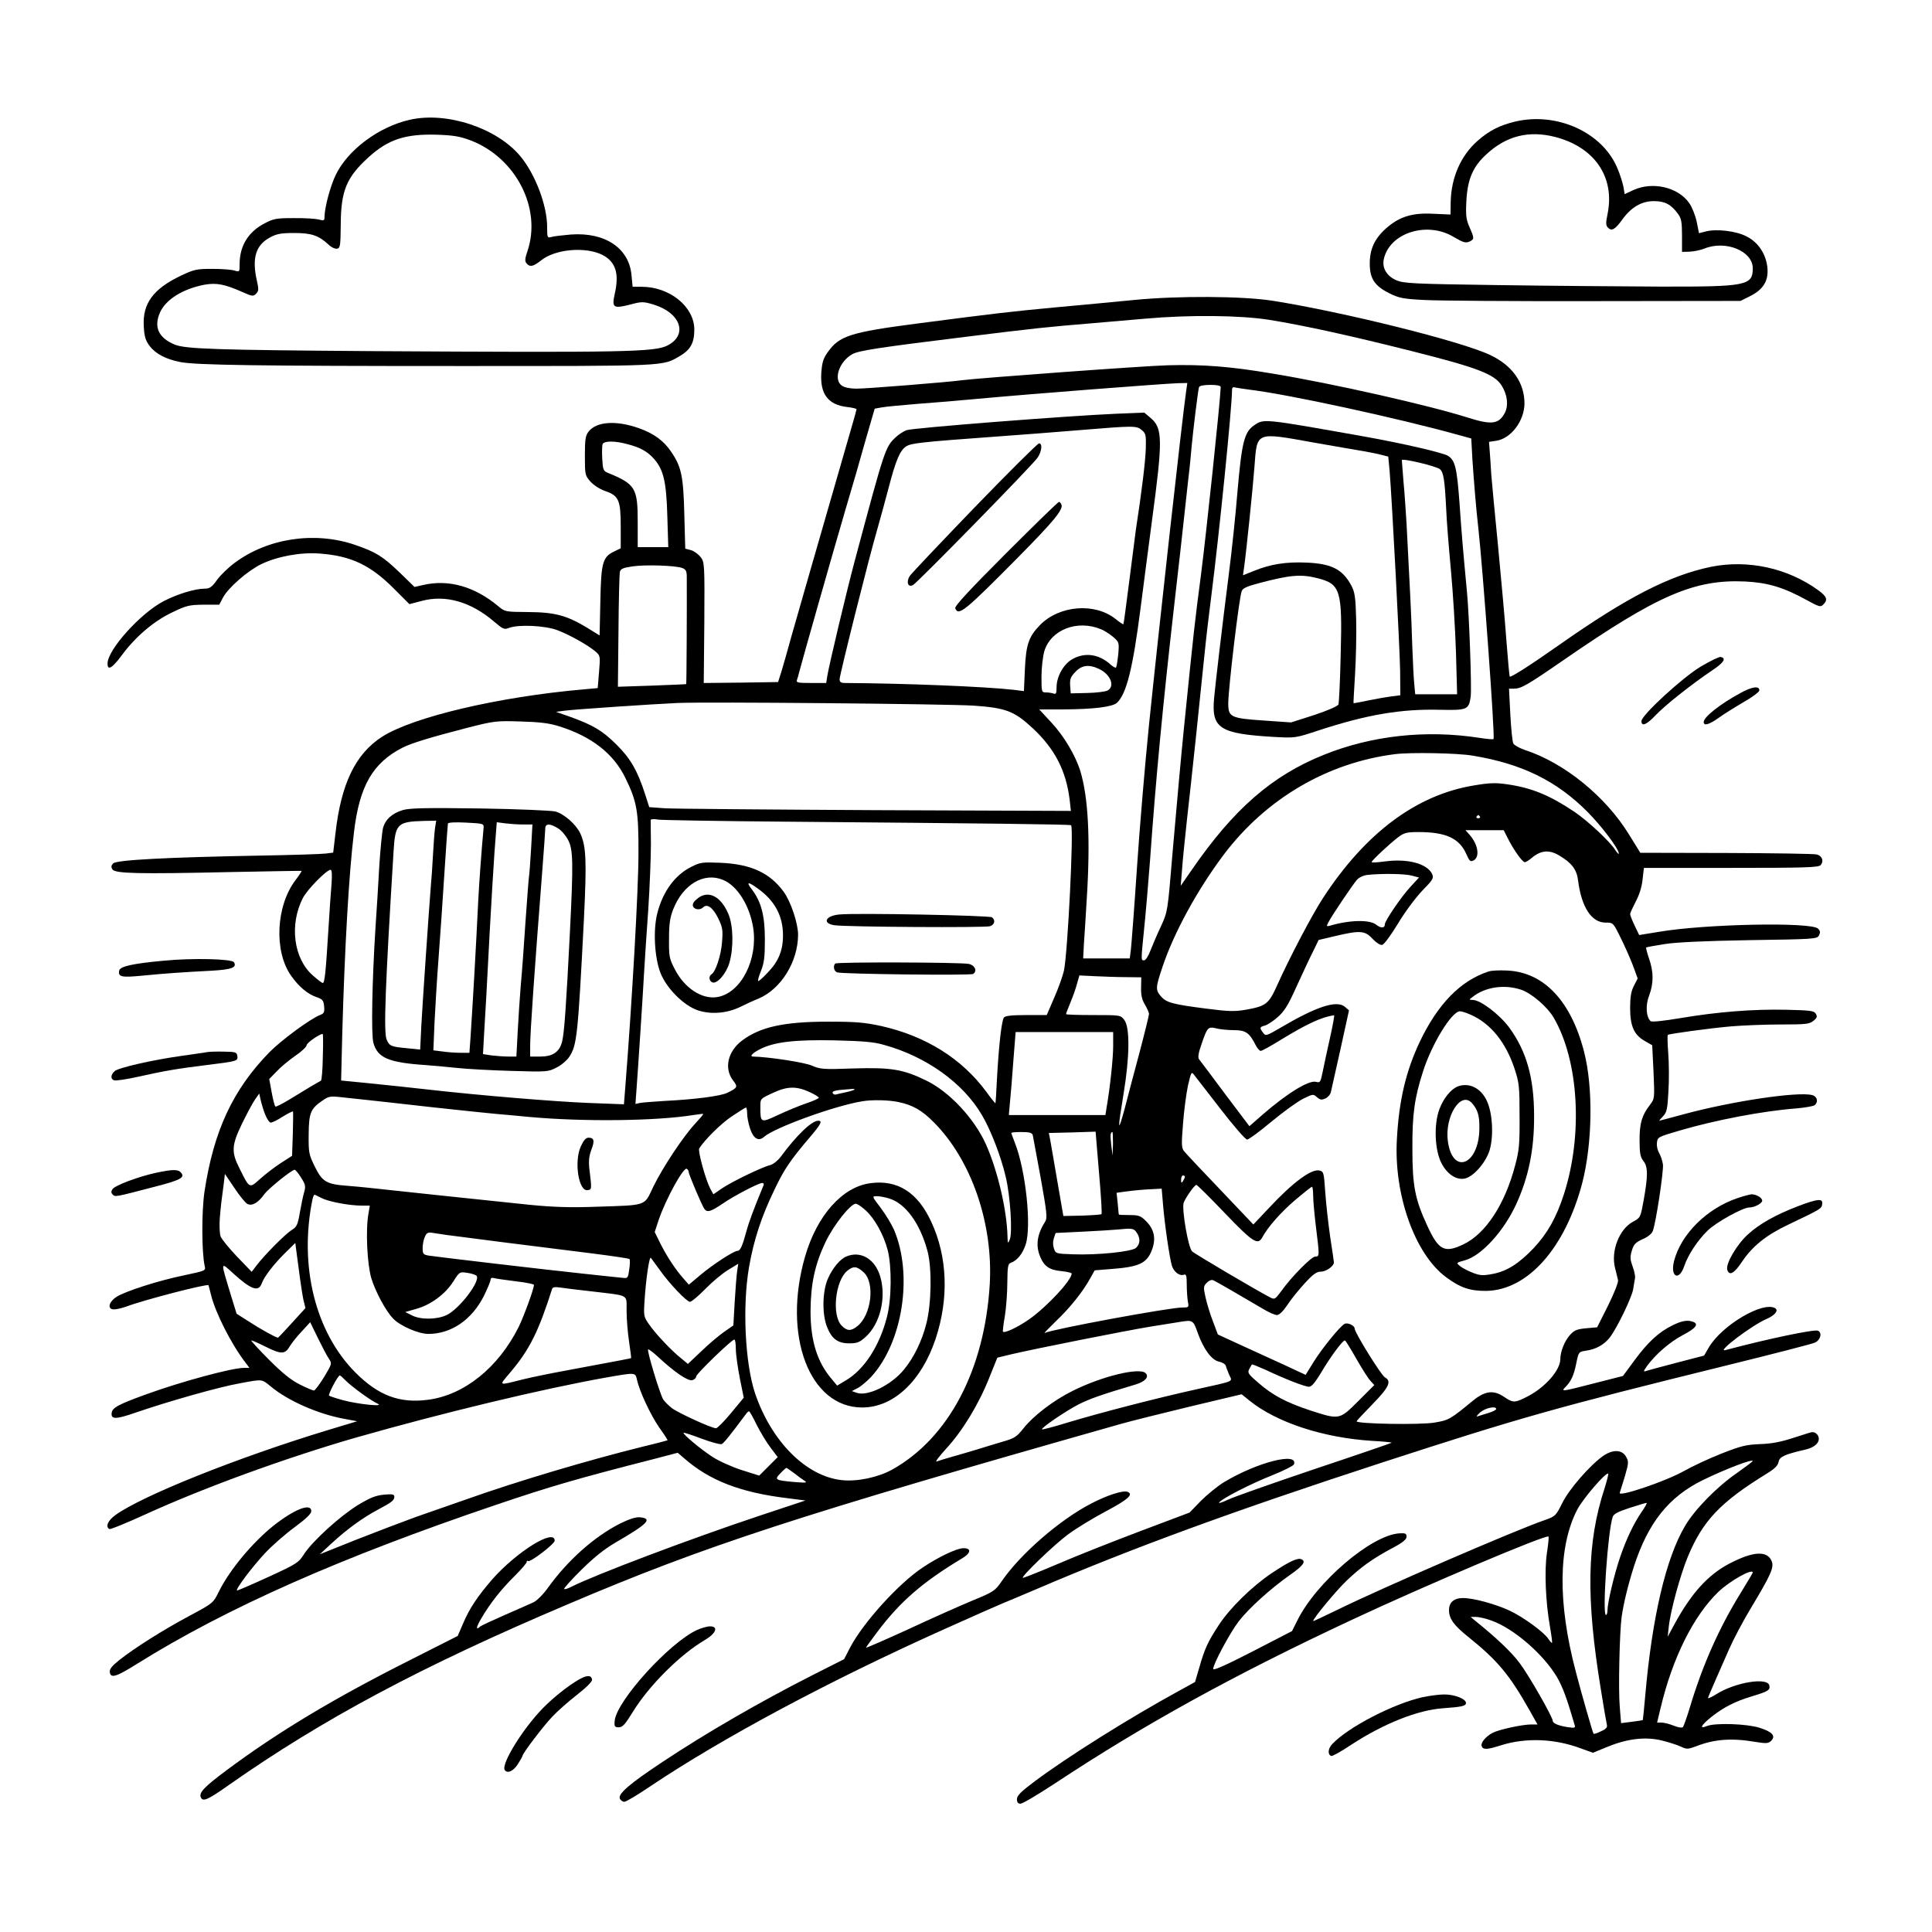 <?xml version="1.0" standalone="no"?>
<!DOCTYPE svg PUBLIC "-//W3C//DTD SVG 20010904//EN"
 "http://www.w3.org/TR/2001/REC-SVG-20010904/DTD/svg10.dtd">
<svg version="1.0" xmlns="http://www.w3.org/2000/svg"
 width="1024pt" height="1024pt" viewBox="0 0 1024 1024"
 preserveAspectRatio="xMidYMid meet">
<g transform="translate(0,1024) scale(0.1,-0.1)"
fill="#000000" stroke="none">
<path d="M2171 9605 c-163 -37 -327 -159 -391 -291 -29 -59 -59 -172 -60 -222
0 -22 -3 -23 -32 -15 -18 4 -78 8 -133 7 -88 0 -106 -3 -151 -27 -88 -45 -134
-120 -134 -217 0 -41 0 -42 -27 -34 -16 5 -68 9 -118 9 -83 0 -96 -3 -166 -36
-147 -70 -204 -148 -197 -268 3 -56 9 -75 32 -106 32 -41 86 -69 162 -84 84
-16 405 -21 1474 -21 1122 0 1078 -2 1175 54 55 33 75 69 75 139 0 121 -130
227 -279 227 l-48 0 -6 62 c-13 143 -140 228 -321 215 -45 -4 -91 -9 -103 -13
-22 -6 -23 -4 -23 53 0 114 -63 280 -142 375 -125 150 -391 238 -587 193z
m323 -109 c241 -92 379 -362 301 -589 -13 -38 -14 -52 -4 -63 17 -21 36 -17
77 16 75 60 235 74 325 29 71 -37 90 -99 65 -208 -16 -71 -7 -78 79 -56 63 17
72 17 123 2 147 -43 189 -161 78 -218 -67 -35 -229 -38 -1573 -30 -819 6 -983
11 -1040 35 -85 36 -111 92 -77 170 31 69 121 125 236 147 63 11 106 3 199
-38 54 -24 59 -25 74 -10 14 14 15 23 5 67 -28 122 -7 191 70 232 35 19 59 23
128 23 91 0 129 -13 182 -62 14 -14 34 -23 45 -21 16 3 18 15 19 128 1 179 30
250 148 357 103 94 195 124 361 119 89 -3 123 -9 179 -30z"/>
<path d="M8028 9595 c-81 -20 -136 -48 -196 -101 -89 -78 -140 -194 -143 -323
l-1 -68 -92 4 c-110 6 -179 -15 -249 -77 -61 -54 -87 -110 -87 -187 0 -79 25
-118 103 -157 52 -26 73 -30 185 -36 70 -4 476 -7 902 -6 l775 1 50 25 c70 35
98 80 93 147 -6 75 -49 140 -113 171 -55 28 -158 40 -215 25 l-35 -9 -12 60
c-7 34 -25 79 -40 100 -59 84 -193 115 -295 69 l-47 -22 -6 37 c-4 20 -17 64
-31 97 -78 193 -322 304 -546 250z m215 -81 c208 -54 316 -211 278 -405 -11
-52 -10 -64 2 -76 19 -20 38 -9 76 44 47 65 102 97 167 97 58 0 91 -17 128
-68 17 -23 21 -42 21 -114 l0 -87 40 1 c22 1 58 8 80 17 112 45 255 -14 255
-105 0 -92 -34 -98 -494 -97 -204 1 -591 4 -861 8 -442 6 -494 9 -533 25 -51
22 -77 64 -68 110 28 141 229 206 371 120 49 -29 63 -33 82 -25 28 13 28 17 2
76 -18 41 -21 62 -17 139 6 115 34 182 105 247 106 99 226 129 366 93z"/>
<path d="M6010 8650 c-107 -10 -298 -29 -425 -40 -224 -21 -320 -32 -725 -85
-353 -46 -412 -65 -473 -152 -24 -33 -30 -55 -34 -110 -7 -111 36 -168 135
-180 28 -3 52 -9 52 -12 0 -3 -14 -53 -31 -111 -171 -592 -287 -996 -315
-1095 -18 -66 -41 -147 -51 -180 l-19 -60 -197 -3 -197 -2 3 319 c2 311 1 320
-19 348 -12 15 -35 32 -51 37 l-31 8 -5 182 c-5 201 -15 252 -70 332 -39 58
-92 97 -172 125 -120 42 -223 35 -265 -18 -17 -22 -20 -41 -20 -129 0 -100 1
-104 29 -136 17 -19 50 -41 80 -51 71 -25 81 -48 81 -190 l0 -113 -35 -17
c-61 -29 -69 -59 -73 -263 l-4 -182 -63 39 c-110 67 -173 84 -314 85 -123 1
-124 1 -160 31 -126 105 -264 144 -400 112 l-44 -10 -76 74 c-93 89 -126 110
-239 149 -213 73 -462 36 -638 -95 -34 -25 -76 -66 -94 -91 -27 -38 -39 -46
-65 -46 -51 0 -144 -28 -219 -67 -122 -64 -296 -257 -296 -330 0 -39 24 -25
74 42 72 98 168 181 266 228 79 38 91 41 169 42 l83 0 19 36 c26 52 133 145
204 179 87 42 211 64 310 56 165 -12 268 -61 391 -184 l84 -84 65 17 c126 34
260 -4 383 -109 48 -41 55 -44 80 -34 49 19 190 13 256 -12 66 -25 162 -79
202 -113 26 -22 26 -25 19 -109 l-7 -85 -77 -7 c-447 -39 -902 -146 -1066
-251 -141 -91 -217 -248 -247 -512 l-12 -102 -40 -5 c-23 -3 -183 -8 -356 -11
-489 -9 -752 -23 -770 -41 -11 -11 -12 -19 -4 -32 15 -22 133 -25 629 -14 204
4 371 7 373 6 2 -1 -12 -23 -31 -48 -105 -137 -116 -380 -23 -509 40 -57 87
-96 134 -112 32 -11 37 -18 40 -49 3 -30 -1 -38 -20 -45 -51 -19 -207 -134
-270 -198 -194 -199 -295 -416 -344 -738 -16 -106 -15 -326 1 -395 6 -25 5
-25 -107 -49 -138 -28 -317 -86 -361 -115 -42 -28 -49 -66 -13 -66 14 0 43 7
63 14 91 35 431 123 438 114 1 -2 7 -25 14 -53 23 -94 108 -261 182 -357 l21
-28 -29 0 c-63 0 -334 -73 -523 -142 -143 -52 -174 -69 -178 -96 -5 -36 22
-36 130 2 179 61 437 134 548 154 125 23 115 24 167 -18 89 -74 249 -145 387
-170 l69 -13 -159 -48 c-477 -145 -981 -347 -1122 -449 -40 -29 -54 -61 -33
-74 5 -4 92 32 193 78 311 142 746 300 1113 406 459 131 990 259 1334 320 150
26 148 26 157 -12 13 -62 72 -187 118 -254 26 -36 46 -67 44 -68 -2 -1 -61
-17 -133 -34 -290 -72 -663 -183 -925 -276 -85 -30 -209 -73 -275 -96 -66 -24
-208 -78 -315 -120 l-195 -78 65 60 c78 72 163 134 244 177 72 38 86 49 86 68
0 13 -11 15 -54 11 -43 -4 -72 -15 -137 -54 -94 -57 -243 -192 -288 -262 -29
-45 -38 -51 -188 -120 -87 -40 -162 -72 -166 -72 -14 0 76 121 146 196 38 41
109 103 158 139 60 44 89 72 89 85 0 46 -88 12 -201 -77 -112 -90 -232 -234
-289 -349 -30 -61 -30 -61 -157 -129 -142 -76 -290 -170 -371 -234 -40 -32
-52 -48 -50 -64 5 -34 34 -25 144 44 474 296 1076 563 1906 844 287 97 416
135 842 244 l118 31 34 -29 c134 -118 299 -182 549 -212 l94 -12 -247 -82
c-369 -123 -868 -312 -993 -375 -21 -11 -39 -16 -39 -11 0 5 42 52 94 103 65
64 121 109 180 143 169 98 197 126 128 133 -22 2 -56 -9 -105 -33 -138 -70
-278 -195 -383 -341 -25 -35 -58 -68 -77 -77 -17 -8 -86 -38 -152 -67 -66 -29
-124 -56 -130 -61 -24 -23 -22 -4 6 43 47 80 103 152 177 225 37 37 66 71 64
75 -1 5 2 7 7 4 12 -8 141 91 141 108 0 67 -201 -58 -331 -205 -76 -88 -121
-154 -154 -233 l-29 -67 -245 -124 c-410 -206 -708 -385 -979 -587 -117 -87
-148 -119 -138 -143 10 -27 36 -16 149 64 497 349 1021 629 1792 956 737 314
1219 471 2940 959 50 14 213 55 363 91 l273 65 42 -34 c144 -116 392 -197 650
-213 59 -3 106 -8 103 -10 -2 -2 -185 -65 -407 -139 -222 -75 -430 -148 -461
-163 -31 -15 -52 -21 -46 -14 18 22 166 98 282 144 60 24 111 50 114 57 26 68
-194 12 -369 -93 -35 -21 -91 -67 -124 -100 l-60 -62 -260 -98 c-143 -54 -341
-132 -440 -175 -99 -42 -182 -75 -184 -73 -9 7 165 175 241 231 42 31 132 86
200 122 117 62 148 90 114 103 -24 9 -108 -18 -192 -62 -167 -86 -376 -268
-474 -411 -37 -53 -43 -57 -157 -104 -65 -27 -218 -95 -340 -152 -123 -56
-223 -100 -223 -97 0 2 28 41 62 86 120 159 239 262 447 387 49 29 51 56 4 54
-35 -2 -130 -47 -212 -102 -127 -84 -313 -289 -384 -422 l-33 -64 -170 -86
c-274 -139 -563 -306 -793 -459 -172 -114 -235 -168 -226 -193 4 -10 15 -18
24 -18 9 0 70 36 136 81 385 258 945 558 1560 834 143 64 280 125 305 135 25
10 110 46 190 80 507 217 1040 412 1825 668 735 239 919 291 1835 517 239 59
446 112 460 119 30 14 39 53 15 63 -21 8 -269 -44 -490 -103 -51 -13 142 133
218 165 44 19 65 45 46 57 -64 39 -283 -90 -352 -208 l-25 -43 -146 -38 c-81
-21 -154 -41 -163 -44 -14 -5 -12 0 6 26 44 61 122 129 191 165 69 36 85 58
54 70 -29 11 -60 6 -110 -19 -73 -36 -129 -88 -200 -184 l-62 -84 -149 -38
c-170 -44 -181 -46 -158 -23 32 32 46 62 59 125 13 64 13 64 52 70 53 7 98 33
127 71 38 50 115 209 123 254 3 21 8 48 10 59 2 11 -4 39 -13 63 -13 36 -14
49 -4 83 10 34 20 44 57 61 27 11 49 29 54 43 17 44 58 317 54 353 -3 20 -12
47 -20 60 -8 13 -14 37 -12 54 3 31 5 32 118 65 189 56 446 105 620 118 47 4
91 12 98 17 21 18 14 47 -14 54 -77 19 -421 -32 -677 -101 -70 -19 -130 -35
-132 -35 -2 0 6 10 19 23 20 21 24 36 29 133 4 60 3 151 -1 202 -4 52 -5 95
-2 97 10 6 221 35 335 45 61 5 178 10 261 10 135 0 154 2 175 19 20 16 22 23
13 38 -10 16 -29 18 -155 21 -178 4 -365 -11 -561 -44 -95 -16 -154 -22 -160
-16 -24 24 -27 85 -7 136 24 64 24 125 -1 196 -10 30 -17 56 -15 58 2 2 46 10
97 18 60 10 219 17 451 21 343 5 358 6 368 25 8 16 7 24 -5 36 -36 36 -598 25
-844 -17 l-104 -17 -24 50 c-13 27 -24 55 -24 61 0 6 14 36 30 67 19 36 32 77
36 117 l7 61 462 0 c392 0 464 2 475 15 18 21 8 48 -20 56 -14 4 -230 7 -481
8 l-455 1 -60 97 c-124 202 -343 380 -552 448 -29 10 -56 25 -61 34 -5 9 -12
78 -16 154 l-7 137 27 0 c37 0 69 18 260 150 501 346 695 430 964 418 121 -6
204 -31 326 -98 67 -37 75 -39 89 -24 25 25 19 42 -26 75 -162 118 -373 164
-568 125 -219 -45 -445 -161 -800 -410 -158 -111 -262 -178 -268 -172 -2 2
-10 89 -18 193 -7 103 -28 328 -44 498 -17 171 -33 342 -36 380 -2 39 -6 93
-8 121 l-4 52 39 6 c78 12 148 105 149 197 0 110 -63 201 -181 257 -152 73
-781 229 -1154 288 -160 25 -502 27 -735 4z m716 -105 c187 -30 435 -85 757
-166 349 -88 439 -122 477 -184 30 -49 36 -104 16 -143 -31 -60 -70 -65 -191
-27 -206 66 -724 183 -1041 235 -224 38 -371 49 -554 44 -124 -3 -1006 -68
-1089 -79 -70 -10 -506 -45 -561 -45 -34 0 -64 6 -78 16 -46 32 -15 126 54
166 34 20 142 36 604 93 372 46 431 52 660 71 47 4 177 15 290 25 234 21 504
18 656 -6z m-439 -377 c-21 -145 -147 -1281 -197 -1769 -21 -207 -50 -549 -64
-760 -14 -211 -29 -405 -32 -431 l-6 -48 -124 0 -123 0 4 78 c3 42 10 149 15
237 20 317 8 540 -34 678 -26 84 -87 186 -153 257 l-65 70 129 0 c159 1 259
13 283 35 50 46 84 180 125 500 13 105 41 312 60 460 59 439 58 496 -8 551
l-32 27 -150 -6 c-257 -11 -1078 -75 -1110 -87 -16 -6 -43 -23 -58 -38 -55
-52 -57 -58 -216 -652 -44 -164 -137 -556 -146 -612 l-6 -38 -81 0 c-69 0 -79
2 -74 16 3 9 9 28 12 42 11 44 181 643 244 857 33 110 81 276 107 370 l49 169
39 7 c22 4 110 12 195 19 85 6 225 18 310 26 281 26 979 80 1064 83 l49 1 -6
-42z m183 20 c-2 -72 -78 -790 -105 -998 -32 -244 -36 -276 -90 -810 -15 -148
-38 -403 -61 -668 -25 -302 -25 -303 -60 -380 -20 -42 -45 -101 -56 -129 -11
-30 -26 -53 -34 -53 -17 0 -17 -3 0 166 8 77 22 238 31 359 31 437 68 826 130
1370 19 165 44 386 55 490 11 105 23 206 25 225 2 19 7 67 10 105 9 98 35 308
40 323 3 7 24 12 60 12 37 0 55 -4 55 -12z m150 -13 c203 -24 790 -151 1116
-242 l62 -17 6 -110 c7 -107 21 -277 31 -361 24 -213 90 -1114 81 -1122 -2 -3
-35 0 -73 6 -284 44 -572 13 -827 -90 -274 -110 -477 -287 -699 -609 l-59 -85
7 85 c3 47 15 162 25 255 11 94 33 301 50 460 16 160 37 355 45 435 8 80 24
215 35 300 42 328 110 1002 110 1093 0 13 5 17 18 13 9 -2 42 -7 72 -11z
m-569 -214 c22 -18 24 -26 22 -98 -2 -69 -22 -231 -53 -433 -5 -36 -21 -162
-36 -280 -15 -118 -28 -217 -30 -219 -1 -1 -20 11 -41 28 -110 88 -298 73
-401 -32 -60 -62 -74 -103 -80 -236 l-5 -114 -56 7 c-152 17 -570 34 -893 36
-21 0 -28 5 -28 20 0 22 154 638 199 792 16 57 44 157 61 223 38 146 60 198
93 219 26 17 77 23 477 52 124 9 322 24 440 34 291 24 303 24 331 1z m-2726
-75 c70 -18 107 -39 143 -80 49 -57 64 -120 69 -303 l5 -163 -81 0 -81 0 0
133 c0 182 -12 201 -161 262 -21 9 -24 17 -27 74 -2 35 -1 70 2 77 7 18 66 18
131 0z m292 -657 c18 -7 23 -16 23 -46 1 -133 -1 -567 -3 -569 -1 -1 -83 -4
-182 -8 l-180 -6 3 292 c1 161 5 303 7 315 4 18 15 23 67 31 69 10 229 5 265
-9z m2218 -324 c17 -6 45 -25 64 -40 33 -29 33 -30 28 -93 -4 -36 -9 -67 -12
-70 -3 -3 -15 4 -28 15 -61 56 -136 67 -202 30 -48 -26 -85 -93 -85 -150 0
-32 -3 -38 -16 -33 -9 3 -27 6 -40 6 -23 0 -24 2 -24 83 0 46 7 106 15 135 34
114 174 169 300 117z m-9 -211 c61 -29 85 -92 44 -114 -11 -6 -60 -12 -108
-13 l-87 -2 -3 41 c-2 34 2 46 27 72 34 37 73 42 127 16z m-666 -194 c173 -12
216 -29 316 -122 115 -108 174 -223 193 -374 l7 -62 -1035 4 c-570 3 -1073 7
-1118 10 l-82 6 -21 66 c-41 128 -79 193 -154 267 -75 74 -123 102 -245 146
l-74 26 44 6 c50 7 468 35 599 41 163 7 1426 -5 1570 -14z m-2195 -110 c171
-54 287 -144 350 -274 61 -125 70 -176 69 -401 0 -188 -34 -786 -70 -1239 l-7
-89 -185 7 c-178 7 -569 39 -852 71 -145 16 -152 17 -339 36 l-123 12 6 246
c13 460 35 846 62 1069 29 247 100 369 259 450 49 24 143 53 340 104 145 37
155 38 285 34 102 -3 152 -9 205 -26z m4840 -155 c261 -43 445 -133 610 -299
76 -77 165 -195 165 -220 0 -6 -8 3 -19 19 -26 43 -146 155 -216 202 -131 88
-226 127 -356 146 -63 9 -94 8 -177 -6 -305 -50 -575 -252 -800 -597 -57 -87
-179 -319 -245 -467 -43 -95 -58 -106 -165 -125 -58 -10 -92 -9 -208 6 -180
23 -211 32 -240 64 -30 35 -30 46 7 156 60 181 186 411 325 596 224 297 550
488 909 533 81 10 328 6 410 -8z m39 -323 c3 -5 -1 -9 -9 -9 -8 0 -12 4 -9 9
3 4 7 8 9 8 2 0 6 -4 9 -8z m-3684 -27 c1063 -9 1513 -14 1517 -19 15 -15 -18
-680 -38 -771 -6 -27 -29 -92 -51 -142 l-40 -93 -108 0 c-78 0 -111 -4 -119
-13 -12 -16 -27 -144 -37 -327 -3 -69 -7 -126 -8 -127 -1 -2 -23 25 -48 60
-130 176 -321 296 -558 349 -88 19 -133 23 -280 23 -235 0 -362 -28 -458 -101
-75 -57 -95 -147 -47 -210 27 -35 25 -39 -30 -66 -34 -17 -168 -35 -330 -43
-60 -4 -121 -8 -133 -11 l-24 -5 6 83 c7 90 33 488 41 633 3 50 12 191 21 315
8 124 14 279 14 345 -1 66 -1 124 -1 129 1 5 18 6 39 2 20 -3 323 -8 672 -11z
m3831 -87 c31 -62 78 -128 91 -128 5 0 23 11 39 25 46 38 90 42 141 12 68 -40
95 -75 102 -133 18 -142 71 -224 146 -224 40 0 40 0 78 -77 22 -43 51 -110 66
-148 l26 -71 -20 -39 c-15 -29 -20 -59 -20 -118 0 -96 21 -142 77 -174 l40
-23 7 -141 c6 -141 6 -142 -19 -175 -43 -56 -55 -97 -55 -187 0 -69 4 -89 20
-110 25 -31 25 -78 2 -207 -17 -93 -17 -94 -56 -115 -73 -38 -119 -155 -96
-245 6 -25 13 -54 16 -65 2 -12 -20 -68 -53 -135 l-58 -115 -58 -5 c-50 -5
-63 -10 -87 -37 -27 -30 -50 -87 -50 -126 0 -58 -77 -147 -169 -196 -71 -37
-80 -38 -127 -6 -57 39 -101 34 -165 -17 -125 -103 -130 -105 -206 -118 -76
-13 -413 -7 -413 7 0 2 38 43 85 91 88 90 102 122 65 142 -19 10 -160 237
-160 258 0 17 -38 34 -54 25 -26 -15 -118 -129 -162 -199 l-44 -71 -58 27
c-31 15 -84 39 -117 54 -33 15 -112 51 -175 80 l-115 53 -26 69 c-15 38 -32
95 -39 126 -12 53 -12 60 5 78 11 12 25 18 34 15 15 -6 136 -76 263 -151 31
-19 65 -34 76 -34 12 0 32 19 55 53 19 30 61 81 92 115 45 49 63 62 86 62 27
0 69 29 69 49 0 4 -9 66 -20 137 -10 71 -22 177 -26 237 -7 100 -8 108 -30
113 -42 11 -142 -63 -266 -196 l-85 -90 -174 183 c-96 100 -182 192 -191 203
-16 18 -17 33 -8 145 5 69 17 160 26 203 17 74 19 78 33 59 9 -11 72 -93 141
-182 68 -88 131 -161 140 -161 8 0 67 43 130 96 63 52 139 107 168 121 51 25
53 25 72 8 17 -15 25 -16 45 -7 13 6 27 22 29 34 3 13 26 115 51 228 l45 205
-22 19 c-44 36 -149 2 -341 -111 -75 -44 -79 -45 -92 -27 -20 26 -19 31 8 38
13 3 44 23 69 45 36 32 56 64 98 158 30 65 68 148 87 185 l32 66 89 21 c131
31 157 29 197 -15 20 -21 40 -34 51 -32 10 2 46 51 83 112 37 62 94 138 129
175 57 58 62 67 53 88 -26 56 -131 84 -253 67 -38 -5 -68 -7 -68 -3 0 8 95 97
141 132 31 23 45 27 107 27 146 0 217 -33 254 -117 17 -38 21 -42 39 -33 34
19 23 86 -24 138 l-20 22 101 0 102 0 21 -42z m-6234 -245 c-4 -43 -11 -154
-17 -248 -13 -212 -19 -275 -29 -275 -5 0 -28 18 -53 40 -102 89 -125 269 -53
410 23 45 126 150 147 150 7 0 9 -25 5 -77z m5726 46 l38 -10 -45 -49 c-47
-50 -136 -180 -136 -199 0 -21 -21 -22 -46 -2 -35 28 -143 25 -247 -6 -17 -4
-17 -2 -6 19 19 37 130 201 151 225 12 13 36 24 57 26 78 8 198 6 234 -4z
m-1516 -538 l82 -1 -1 -54 c-1 -39 4 -64 20 -90 12 -21 22 -43 22 -50 0 -7
-23 -101 -51 -207 -29 -107 -64 -241 -79 -299 -36 -132 -37 -111 -5 82 33 199
34 353 4 392 -20 26 -21 26 -165 26 -79 0 -144 2 -144 5 0 3 11 31 24 63 13
31 29 76 35 100 l12 42 82 -4 c45 -2 119 -5 164 -5z m1082 -323 c-15 -68 -33
-149 -39 -181 -11 -53 -13 -57 -35 -51 -38 10 -153 -61 -281 -172 l-72 -63
-129 171 c-70 94 -132 177 -138 184 -7 10 -3 34 14 82 30 88 34 92 79 81 20
-5 62 -9 93 -9 61 0 81 -14 113 -77 9 -18 22 -33 28 -33 6 0 54 26 107 59 139
85 215 120 282 130 3 1 -7 -54 -22 -121z m-1149 -43 c0 -63 -16 -218 -36 -332
l-5 -33 -256 0 -256 0 6 68 c4 37 12 136 18 220 l12 152 259 0 258 0 0 -75z
m-4189 -57 c-1 -68 -6 -124 -10 -126 -3 -1 -28 -16 -56 -32 -27 -17 -79 -48
-115 -70 -35 -21 -67 -37 -70 -35 -4 2 -13 36 -20 75 l-13 71 39 40 c21 23 66
60 99 83 33 22 60 48 60 56 0 12 67 59 85 60 3 0 3 -55 1 -122z m2974 64 c225
-62 420 -202 520 -373 47 -80 100 -218 125 -324 25 -103 37 -297 22 -335 -10
-23 -11 -22 -12 15 -3 140 -52 350 -114 489 -61 137 -195 281 -319 340 -121
59 -186 69 -384 63 -160 -6 -176 -4 -220 15 -38 17 -226 46 -311 48 -21 0 -4
19 38 40 74 37 179 50 390 46 154 -4 210 -8 265 -24z m-388 -253 c24 -11 43
-24 43 -27 0 -4 -30 -18 -67 -30 -38 -13 -105 -41 -150 -62 -92 -43 -93 -43
-93 46 0 41 0 41 68 72 77 36 126 36 199 1z m233 17 c0 -2 -19 -9 -42 -14 -24
-5 -49 -11 -57 -13 -7 -2 -15 1 -18 8 -3 8 11 13 39 16 24 2 51 4 61 5 9 1 17
0 17 -2z m-3125 -132 c9 -24 23 -44 30 -44 8 0 37 14 64 32 28 17 52 29 54 27
1 -2 1 -56 -1 -119 l-4 -116 -59 -38 c-33 -21 -82 -59 -110 -84 -58 -52 -56
-53 -109 54 -45 88 -43 123 13 239 26 53 57 111 69 128 l22 31 7 -32 c4 -18
14 -53 24 -78z m540 76 c44 -5 202 -22 350 -39 149 -16 299 -32 335 -35 36 -3
115 -10 175 -16 285 -26 670 -22 869 10 28 4 52 7 53 6 2 -2 -18 -25 -43 -52
-63 -68 -172 -232 -222 -335 -49 -103 -29 -96 -302 -105 -140 -5 -225 -2 -350
10 -233 24 -818 86 -860 91 -19 2 -68 7 -108 10 -111 8 -134 21 -173 101 -32
65 -34 74 -33 172 1 114 10 136 75 180 30 21 41 23 94 17 33 -4 96 -10 140
-15z m2817 -11 c76 -16 125 -44 188 -108 198 -199 314 -534 296 -856 -27 -454
-217 -816 -517 -984 -74 -41 -185 -65 -267 -56 -189 20 -373 204 -460 460 -53
158 -68 461 -32 669 25 144 66 269 135 411 51 108 86 159 193 284 54 64 62 81
39 81 -35 0 -115 -77 -199 -191 -15 -20 -40 -40 -55 -44 -43 -10 -206 -89
-257 -124 l-45 -31 -17 31 c-25 49 -66 198 -58 212 27 44 116 133 174 171 37
25 71 46 74 46 3 0 6 -15 6 -33 0 -18 7 -54 16 -80 17 -52 45 -68 73 -43 53
48 373 165 521 189 51 9 141 7 192 -4z m712 -176 c2 -10 21 -112 42 -227 32
-180 36 -211 24 -230 -44 -69 -52 -128 -26 -189 21 -49 48 -68 110 -74 31 -3
56 -9 56 -13 0 -35 -128 -173 -223 -241 -61 -43 -133 -77 -141 -67 -2 1 2 39
10 83 7 44 13 124 13 178 1 84 3 99 19 104 33 12 61 46 78 96 32 96 1 393 -57
540 -10 26 -19 50 -19 52 0 3 24 5 54 5 44 0 56 -4 60 -17z m339 -55 c3 -40
11 -137 18 -216 6 -78 10 -145 7 -147 -3 -3 -49 -6 -103 -8 l-99 -2 -32 185
c-17 102 -35 201 -38 220 l-7 35 124 3 124 4 6 -74z m86 10 l-2 -63 -7 55 c-6
51 -5 70 6 70 2 0 3 -28 3 -62z m-2249 -149 c0 -13 71 -180 83 -196 15 -21 34
-15 95 26 62 43 193 111 212 111 7 0 10 -6 7 -12 -53 -128 -78 -195 -92 -248
-21 -77 -32 -100 -47 -100 -19 0 -131 -73 -195 -127 l-62 -52 -29 33 c-44 50
-85 113 -121 183 l-31 63 20 61 c38 113 133 285 150 274 6 -3 10 -11 10 -16z
m-2054 -31 c23 -36 25 -46 16 -77 -6 -20 -16 -69 -23 -109 -11 -64 -16 -75
-44 -92 -32 -20 -143 -131 -186 -188 l-25 -33 -78 81 c-42 44 -81 92 -87 107
-5 15 -7 58 -4 97 6 71 8 86 21 183 l6 51 50 -74 c27 -41 58 -79 69 -85 25
-13 58 6 91 53 22 29 144 128 160 128 4 0 20 -19 34 -42z m4684 5 c0 -5 -5
-15 -10 -23 -8 -12 -10 -11 -10 8 0 12 5 22 10 22 6 0 10 -3 10 -7z m212 -193
c150 -156 175 -172 199 -127 30 55 98 132 174 197 45 38 85 70 89 70 3 0 6
-22 6 -48 0 -26 7 -102 15 -167 19 -153 19 -155 -4 -155 -20 0 -126 -107 -180
-183 -33 -44 -35 -46 -60 -33 -78 41 -399 230 -413 244 -20 19 -54 217 -45
255 7 24 57 96 68 97 4 0 72 -67 151 -150z m-328 48 c9 -110 35 -285 47 -326
11 -34 41 -57 65 -48 11 4 14 -7 14 -53 0 -32 3 -73 6 -90 6 -30 5 -31 -29
-31 -69 0 -690 -115 -730 -135 -7 -4 20 24 59 62 74 70 144 157 183 229 l23
41 87 7 c148 11 189 30 216 100 23 60 13 110 -30 153 -29 29 -39 33 -89 33
-31 0 -56 1 -56 3 -1 1 -3 28 -6 59 l-6 56 43 6 c50 7 108 12 160 14 l36 2 7
-82z m-4453 29 c41 -18 143 -37 207 -37 l42 0 -7 -42 c-16 -86 -7 -268 15
-343 22 -71 75 -171 115 -213 36 -39 135 -82 187 -82 122 0 231 75 295 202 19
39 35 77 35 85 0 9 7 12 18 9 9 -3 61 -10 115 -17 53 -6 97 -15 97 -19 0 -21
-54 -168 -81 -223 -108 -216 -289 -361 -480 -386 -151 -20 -263 22 -385 144
-213 214 -300 565 -228 918 3 15 9 26 12 25 4 -2 23 -11 43 -21z m4313 -179
c21 -30 20 -61 -3 -82 -22 -20 -202 -39 -336 -34 -88 3 -90 4 -99 31 -6 17 -6
37 0 55 l9 27 145 7 c80 4 161 9 180 11 80 8 89 7 104 -15z m-3661 -13 c40 -6
529 -68 780 -99 103 -13 190 -26 193 -29 4 -3 3 -28 -1 -55 -6 -45 -8 -48 -33
-45 -15 1 -112 12 -217 23 -225 24 -766 88 -812 95 -30 5 -33 9 -33 40 0 19 5
46 12 60 10 22 16 25 45 20 18 -3 48 -7 66 -10z m-755 -344 l11 -44 -72 -79
c-39 -43 -72 -78 -74 -78 -10 0 -95 47 -153 85 l-66 42 -32 104 c-54 178 -55
173 16 108 93 -84 132 -98 149 -52 12 35 62 100 119 157 l59 58 17 -128 c9
-71 21 -149 26 -173z m1888 159 c51 -73 144 -170 161 -170 8 0 45 31 81 68 37
38 91 83 121 101 l54 33 -6 -39 c-3 -21 -9 -94 -13 -163 l-7 -125 -49 -34
c-27 -19 -81 -64 -120 -102 l-72 -68 -35 29 c-51 40 -133 127 -169 178 -30 42
-31 47 -26 125 7 113 25 240 34 230 3 -4 24 -33 46 -63z m-971 -31 c26 -25
-92 -180 -160 -210 -52 -24 -139 -24 -183 0 l-34 17 59 17 c76 21 153 78 195
144 33 52 34 53 73 47 22 -3 44 -10 50 -15z m615 -84 c200 -24 180 -13 181
-103 0 -42 6 -115 13 -162 7 -47 12 -86 11 -88 -2 -2 -39 -9 -350 -67 -77 -14
-174 -34 -215 -44 -146 -36 -138 -40 -73 38 99 117 148 215 219 439 3 10 15
12 42 8 20 -3 98 -13 172 -21z m3208 -219 c31 -87 74 -145 113 -153 17 -3 33
-13 36 -22 2 -9 11 -30 18 -48 17 -38 36 -30 -180 -78 -203 -45 -501 -122
-674 -174 -74 -23 -136 -39 -138 -37 -7 7 122 95 191 131 58 30 123 53 305
107 50 15 73 40 53 60 -32 32 -231 -16 -387 -94 -101 -50 -208 -132 -260 -198
-36 -45 -47 -53 -110 -71 -38 -11 -99 -30 -135 -41 -36 -11 -94 -28 -130 -38
-36 -10 -74 -22 -85 -26 -11 -4 12 26 50 68 85 92 171 232 228 375 l43 107 74
18 c133 31 611 126 740 147 69 11 136 22 150 24 72 12 74 11 98 -57z m-4605
-137 c17 -26 17 -27 -25 -97 -24 -39 -48 -71 -54 -72 -6 0 -40 14 -75 32 -46
23 -91 59 -162 130 -55 55 -97 101 -95 103 2 2 34 -12 72 -31 86 -43 106 -43
131 -1 10 17 39 54 64 80 l45 49 41 -84 c22 -45 48 -95 58 -109z m2157 51 c0
-28 10 -97 21 -154 l21 -104 -67 -81 c-37 -45 -73 -81 -80 -81 -23 0 -198 80
-233 106 -18 14 -39 35 -47 47 -17 27 -87 258 -80 265 2 3 26 -15 52 -39 88
-82 160 -131 183 -124 11 3 20 12 20 20 0 13 188 195 202 195 5 0 8 -23 8 -50z
m3289 -52 c29 -51 62 -103 74 -116 l21 -23 -84 -84 c-101 -101 -100 -101 -257
-50 -126 42 -197 79 -275 147 -52 45 -57 52 -47 71 7 12 13 23 14 25 2 2 34
-11 72 -28 106 -50 209 -90 231 -90 14 0 32 22 63 73 53 90 119 178 128 172 4
-2 31 -46 60 -97z m-5358 -114 c28 -30 138 -110 171 -124 39 -18 -109 -2 -185
19 -37 10 -70 21 -73 24 -6 6 47 107 57 107 3 0 16 -12 30 -26z m6099 -152 c0
-5 -18 -14 -41 -21 -23 -7 -48 -15 -58 -18 -9 -3 -2 6 14 21 28 24 85 36 85
18z m-3919 -85 c20 -39 53 -94 74 -121 l37 -49 -49 -49 -49 -49 -95 30 c-52
17 -121 48 -154 70 -63 41 -158 121 -152 127 2 2 45 -12 95 -31 51 -19 99 -32
107 -29 11 5 39 39 130 161 5 7 12 13 15 13 3 0 22 -33 41 -73z m198 -255 c20
-16 45 -34 56 -41 16 -10 7 -11 -54 -6 -103 9 -108 12 -75 46 15 16 30 29 32
29 2 0 21 -13 41 -28z"/>
<path d="M6649 7987 c-54 -36 -67 -89 -90 -351 -10 -127 -31 -321 -45 -431
-38 -299 -71 -581 -79 -665 -15 -161 29 -189 319 -206 111 -6 112 -6 236 35
257 84 437 114 641 109 146 -3 154 0 164 70 6 43 -8 435 -20 557 -20 213 -28
303 -39 465 -14 190 -23 229 -61 254 -25 16 -240 66 -442 102 -540 96 -533 95
-584 61z m316 -93 c110 -19 227 -40 260 -45 33 -6 76 -14 97 -20 l36 -9 7 -73
c13 -157 54 -940 56 -1062 l1 -130 -53 -7 c-30 -4 -85 -14 -124 -22 -38 -8
-70 -14 -71 -13 -1 1 3 70 8 152 5 83 8 213 6 290 -3 118 -7 146 -25 180 -46
87 -104 117 -236 123 -110 5 -193 -8 -281 -44 l-58 -23 6 42 c12 86 46 416 55
535 14 186 4 182 316 126z m667 -141 c19 -17 25 -53 33 -208 2 -60 14 -207 25
-325 11 -118 23 -315 27 -437 l6 -223 -111 0 -111 0 -5 53 c-3 28 -8 124 -11
212 -4 144 -13 313 -30 640 -4 61 -10 160 -16 220 -5 61 -9 113 -9 116 0 12
184 -32 202 -48z m-647 -578 c120 -31 130 -64 121 -402 -3 -139 -9 -259 -12
-267 -4 -9 -57 -32 -129 -56 l-122 -39 -144 10 c-177 12 -189 18 -189 92 1 83
57 555 71 593 5 16 27 26 91 43 167 44 223 49 313 26z"/>
<path d="M5165 7550 c-181 -188 -336 -351 -344 -364 -19 -32 -8 -61 18 -47 25
14 636 638 661 676 22 34 26 75 7 75 -7 0 -161 -153 -342 -340z"/>
<path d="M5331 7306 c-197 -197 -272 -279 -268 -290 17 -43 50 -16 332 269
188 190 241 254 231 280 -3 8 -9 15 -13 15 -5 0 -131 -123 -282 -274z"/>
<path d="M2137 5947 c-58 -17 -94 -49 -107 -96 -5 -20 -14 -112 -20 -206 -5
-93 -14 -239 -20 -324 -18 -287 -23 -563 -11 -608 22 -80 81 -105 276 -118 50
-4 128 -11 175 -16 47 -5 173 -12 280 -15 191 -6 196 -5 240 18 25 12 55 38
67 56 41 62 46 110 78 732 15 308 12 387 -20 454 -23 48 -86 103 -132 115 -21
5 -200 13 -398 16 -287 4 -370 2 -408 -8z m169 -94 c-3 -21 -8 -85 -11 -143
-3 -58 -8 -130 -11 -160 -10 -124 -45 -634 -51 -749 l-6 -124 -68 7 c-86 8
-95 11 -110 47 -16 41 -7 282 37 996 9 147 19 158 162 162 l64 1 -6 -37z m257
-3 c-10 -105 -23 -284 -28 -380 -13 -268 -29 -545 -41 -727 l-6 -83 -48 0
c-26 0 -69 3 -95 7 l-48 6 6 146 c4 80 13 232 21 336 8 105 22 307 31 450 9
143 18 265 19 270 2 6 39 8 97 5 93 -5 94 -5 92 -30z m210 20 l49 0 -7 -127
c-4 -71 -9 -136 -11 -147 -2 -10 -10 -120 -19 -245 -8 -124 -19 -275 -25 -336
-5 -60 -12 -170 -16 -242 l-7 -133 -42 0 c-23 0 -63 3 -89 6 l-46 7 5 91 c9
147 15 255 30 546 8 151 20 346 26 434 l12 158 45 -6 c25 -3 67 -6 95 -6z
m184 -20 c18 -10 42 -39 54 -62 27 -51 28 -119 10 -483 -20 -394 -30 -541 -42
-587 -14 -54 -50 -78 -115 -78 l-54 0 0 58 c0 68 22 386 65 937 8 105 15 200
15 213 0 28 24 29 67 2z"/>
<path d="M3663 5645 c-86 -43 -150 -131 -179 -245 -23 -89 -15 -234 16 -315
32 -83 124 -175 199 -200 69 -23 154 -16 224 18 29 14 73 35 99 45 118 51 207
194 208 337 0 61 -38 175 -76 228 -73 100 -173 147 -334 154 -99 4 -108 3
-157 -22z m170 -69 c75 -31 140 -135 159 -253 26 -168 -64 -344 -187 -367 -82
-16 -178 46 -230 150 -28 54 -30 67 -29 159 0 78 5 112 22 155 52 133 164 199
265 156z m183 -45 c91 -65 134 -146 134 -249 0 -82 -25 -140 -83 -199 -22 -24
-44 -43 -48 -43 -4 0 2 24 14 53 17 42 21 74 21 167 0 127 -19 200 -69 266
-32 41 -21 43 31 5z"/>
<path d="M3696 5477 c-20 -16 -27 -29 -23 -40 7 -19 38 -22 54 -6 21 21 52 -2
79 -57 24 -49 26 -63 21 -127 -5 -70 -34 -158 -56 -171 -16 -10 -13 -36 5 -43
25 -9 73 46 90 104 23 80 21 199 -6 260 -40 94 -107 127 -164 80z"/>
<path d="M4448 5393 c-74 -7 -91 -47 -25 -57 58 -9 802 -14 825 -5 24 9 29 31
10 47 -13 10 -719 24 -810 15z"/>
<path d="M4427 5133 c-13 -13 -7 -42 11 -47 34 -9 707 -17 720 -8 23 16 9 46
-23 53 -40 9 -700 11 -708 2z"/>
<path d="M7890 5091 c-150 -49 -270 -173 -366 -375 -72 -153 -109 -308 -120
-511 -18 -295 95 -612 260 -734 75 -56 128 -74 214 -73 219 4 417 226 508 571
54 209 59 506 10 696 -69 270 -214 423 -409 431 -40 2 -83 0 -97 -5z m173 -97
c55 -19 138 -90 172 -148 133 -228 156 -620 54 -936 -40 -123 -86 -206 -160
-285 -78 -82 -142 -123 -217 -137 -52 -10 -67 -9 -106 6 -25 10 -55 25 -67 35
-22 18 -22 18 25 31 88 24 207 155 272 297 66 144 96 291 95 468 0 202 -40
343 -132 469 -51 69 -152 146 -193 146 -21 1 -21 1 -1 16 67 53 169 68 258 38z
m-264 -134 c103 -47 182 -145 228 -283 25 -76 27 -95 27 -252 1 -148 -2 -182
-23 -260 -54 -208 -157 -365 -276 -421 -99 -47 -130 -31 -190 99 -65 141 -79
210 -79 407 -1 184 11 270 56 410 47 148 153 320 196 320 10 0 37 -9 61 -20z"/>
<path d="M7725 4481 c-36 -15 -74 -62 -96 -120 -30 -81 -25 -216 11 -286 31
-60 81 -92 126 -81 47 12 111 87 130 152 21 75 15 191 -14 256 -31 71 -96 103
-157 79z m77 -88 c31 -36 40 -66 39 -135 -2 -193 -142 -249 -167 -67 -18 132
69 269 128 202z"/>
<path d="M3078 4163 c-36 -81 -11 -238 36 -231 23 3 23 3 10 111 -5 43 -2 69
10 102 19 49 15 65 -15 65 -14 0 -26 -14 -41 -47z"/>
<path d="M4614 3969 c-149 -19 -284 -171 -347 -389 -121 -419 23 -800 303
-800 165 0 314 139 389 364 71 214 63 435 -23 620 -72 156 -178 224 -322 205z
m98 -81 c87 -26 164 -131 204 -279 24 -91 21 -277 -6 -384 -23 -91 -66 -180
-118 -243 -67 -83 -194 -145 -252 -124 l-25 9 31 16 c16 8 48 35 71 59 168
183 223 542 121 781 -13 29 -44 80 -70 115 -47 61 -47 62 -21 62 14 0 43 -5
65 -12z m-124 -63 c47 -42 96 -130 117 -211 22 -86 21 -260 -4 -354 -39 -154
-121 -280 -219 -337 l-45 -27 -29 35 c-77 90 -112 203 -112 359 1 146 23 248
79 366 44 92 133 204 161 204 8 0 31 -16 52 -35z"/>
<path d="M4485 3580 c-32 -13 -72 -61 -96 -115 -30 -66 -33 -188 -6 -257 25
-64 57 -88 118 -88 42 0 55 5 88 35 76 69 109 207 77 317 -27 95 -104 141
-181 108z m92 -83 c62 -55 42 -227 -33 -286 -35 -28 -55 -26 -84 4 -52 55 -33
236 30 289 33 27 51 26 87 -7z"/>
<path d="M9016 6708 c-98 -58 -316 -259 -316 -290 0 -31 28 -19 76 32 48 51
189 163 302 239 60 40 73 63 41 69 -8 1 -54 -21 -103 -50z"/>
<path d="M9225 6567 c-107 -58 -195 -127 -195 -154 0 -22 28 -14 79 22 27 20
87 57 133 84 46 26 83 54 83 62 0 25 -38 20 -100 -14z"/>
<path d="M867 5148 c-163 -15 -231 -30 -235 -52 -7 -34 11 -38 124 -27 123 12
211 18 364 26 108 6 137 17 120 45 -11 18 -221 23 -373 8z"/>
<path d="M1100 4664 c-14 -3 -74 -11 -135 -20 -153 -21 -337 -63 -357 -81 -22
-20 -23 -42 -3 -49 8 -3 65 5 127 19 144 32 203 42 363 62 162 20 167 21 163
48 -3 20 -9 22 -68 23 -36 1 -76 0 -90 -2z"/>
<path d="M827 4024 c-96 -21 -218 -67 -231 -87 -8 -12 -7 -20 1 -28 14 -14 12
-14 223 41 136 35 162 49 140 74 -15 19 -43 19 -133 0z"/>
<path d="M9207 3889 c-161 -55 -297 -190 -334 -332 -22 -85 26 -110 54 -27 20
59 70 135 123 187 43 43 187 123 221 123 28 0 69 22 69 36 0 16 -31 34 -57 34
-10 -1 -44 -10 -76 -21z"/>
<path d="M9530 3847 c-120 -46 -205 -94 -265 -149 -60 -54 -120 -157 -110
-189 11 -33 37 -18 77 42 55 83 129 143 248 199 174 83 175 84 178 108 5 31
-23 29 -128 -11z"/>
<path d="M9505 2619 c-64 -21 -114 -31 -175 -33 -74 -3 -101 -9 -205 -50 -66
-26 -156 -68 -200 -93 -98 -55 -350 -140 -340 -115 3 10 16 50 28 90 19 67 20
76 6 100 -21 39 -69 41 -121 6 -70 -49 -181 -176 -218 -251 -34 -68 -36 -70
-96 -91 -161 -56 -854 -356 -1097 -475 -70 -34 -127 -61 -127 -59 0 14 121
160 176 213 79 75 138 117 244 174 55 29 75 46 75 60 0 17 -6 20 -38 18 -149
-9 -442 -260 -542 -464 l-27 -54 -209 -108 c-138 -71 -209 -103 -209 -93 0 26
89 192 135 252 53 69 170 175 273 247 70 49 86 72 59 83 -21 8 -65 -13 -155
-73 -105 -70 -225 -187 -284 -279 -56 -85 -74 -125 -102 -224 l-22 -75 -89
-49 c-260 -142 -589 -349 -759 -476 -75 -56 -96 -77 -96 -96 0 -17 6 -24 19
-24 11 0 93 49 183 108 472 312 949 575 1574 867 386 181 1029 453 1041 441 3
-2 -1 -41 -8 -87 -14 -94 -7 -260 16 -390 8 -46 13 -85 11 -86 -2 -2 -10 7
-19 20 -23 36 -133 116 -205 150 -75 35 -191 67 -248 67 -48 0 -74 -23 -74
-64 0 -45 25 -80 101 -141 158 -127 220 -202 327 -392 l41 -73 -34 0 c-46 0
-170 -27 -203 -44 -38 -20 -65 -53 -59 -71 8 -20 29 -19 104 5 131 41 284 35
422 -17 l64 -23 73 30 c106 44 201 56 288 36 38 -9 84 -24 104 -33 32 -15 37
-15 81 1 96 38 189 45 312 24 62 -10 72 -9 87 6 25 25 5 48 -64 69 -68 21
-233 26 -276 9 -44 -18 -33 3 24 49 65 51 124 81 213 108 86 26 98 33 93 57
-8 46 -181 18 -282 -46 -27 -17 -46 -25 -43 -18 6 17 59 138 112 258 23 52 74
149 114 215 107 178 124 216 112 249 -23 59 -98 55 -226 -12 -112 -59 -200
-156 -288 -317 l-38 -70 6 54 c9 84 61 273 100 368 80 193 173 291 420 443 41
25 58 42 62 62 5 27 31 39 138 64 47 10 75 32 75 58 0 21 -19 38 -38 35 -4 0
-47 -14 -97 -30z m-215 -123 c0 -2 -37 -30 -82 -62 -107 -73 -226 -195 -277
-282 -101 -170 -175 -485 -211 -901 -6 -69 -12 -126 -13 -128 -2 -1 -28 -5
-59 -9 l-56 -7 -7 88 c-8 89 -1 392 10 475 11 75 34 170 66 270 75 230 184
366 362 454 123 60 267 115 267 102z m-786 -146 c-93 -285 -99 -578 -19 -1065
14 -88 28 -170 31 -182 5 -18 -1 -26 -30 -39 -20 -10 -38 -16 -40 -13 -4 5
-64 213 -94 329 -97 368 -93 667 9 861 31 58 152 199 163 188 2 -2 -7 -38 -20
-79z m198 -122 c-44 -64 -81 -143 -114 -238 -32 -93 -68 -245 -68 -285 0 -14
-4 -25 -8 -25 -21 0 10 450 36 521 6 16 31 28 93 48 46 15 86 27 87 25 2 -1
-9 -22 -26 -46z m588 -323 c0 -2 -29 -51 -64 -108 -115 -186 -203 -384 -271
-612 -15 -49 -31 -94 -35 -99 -5 -5 -26 -2 -50 8 -22 9 -51 16 -64 16 l-23 0
18 75 c63 267 175 491 307 618 62 59 182 126 182 102z m-1386 -254 c118 -41
277 -179 349 -301 31 -55 52 -112 93 -253 5 -15 1 -17 -38 -11 -47 7 -78 20
-78 33 0 20 -128 244 -176 307 -44 59 -128 138 -238 226 l-21 18 28 0 c15 0
52 -8 81 -19z"/>
<path d="M3695 1601 c-147 -67 -426 -375 -437 -481 -3 -31 0 -35 22 -35 20 0
33 15 75 83 85 138 250 303 380 379 60 35 75 73 28 73 -15 0 -46 -9 -68 -19z"/>
<path d="M3092 1350 c-48 -20 -150 -97 -215 -164 -107 -110 -221 -295 -202
-327 14 -21 46 -7 70 31 14 22 25 42 25 45 0 12 114 162 159 208 25 27 83 78
129 114 51 40 82 71 80 81 -4 20 -17 23 -46 12z"/>
<path d="M7542 1245 c-154 -34 -397 -159 -481 -249 -23 -24 -25 -56 -5 -63 6
-2 53 24 105 59 173 113 354 185 489 194 99 7 120 12 120 28 0 22 -63 46 -117
45 -26 0 -76 -7 -111 -14z"/>
</g>
</svg>
